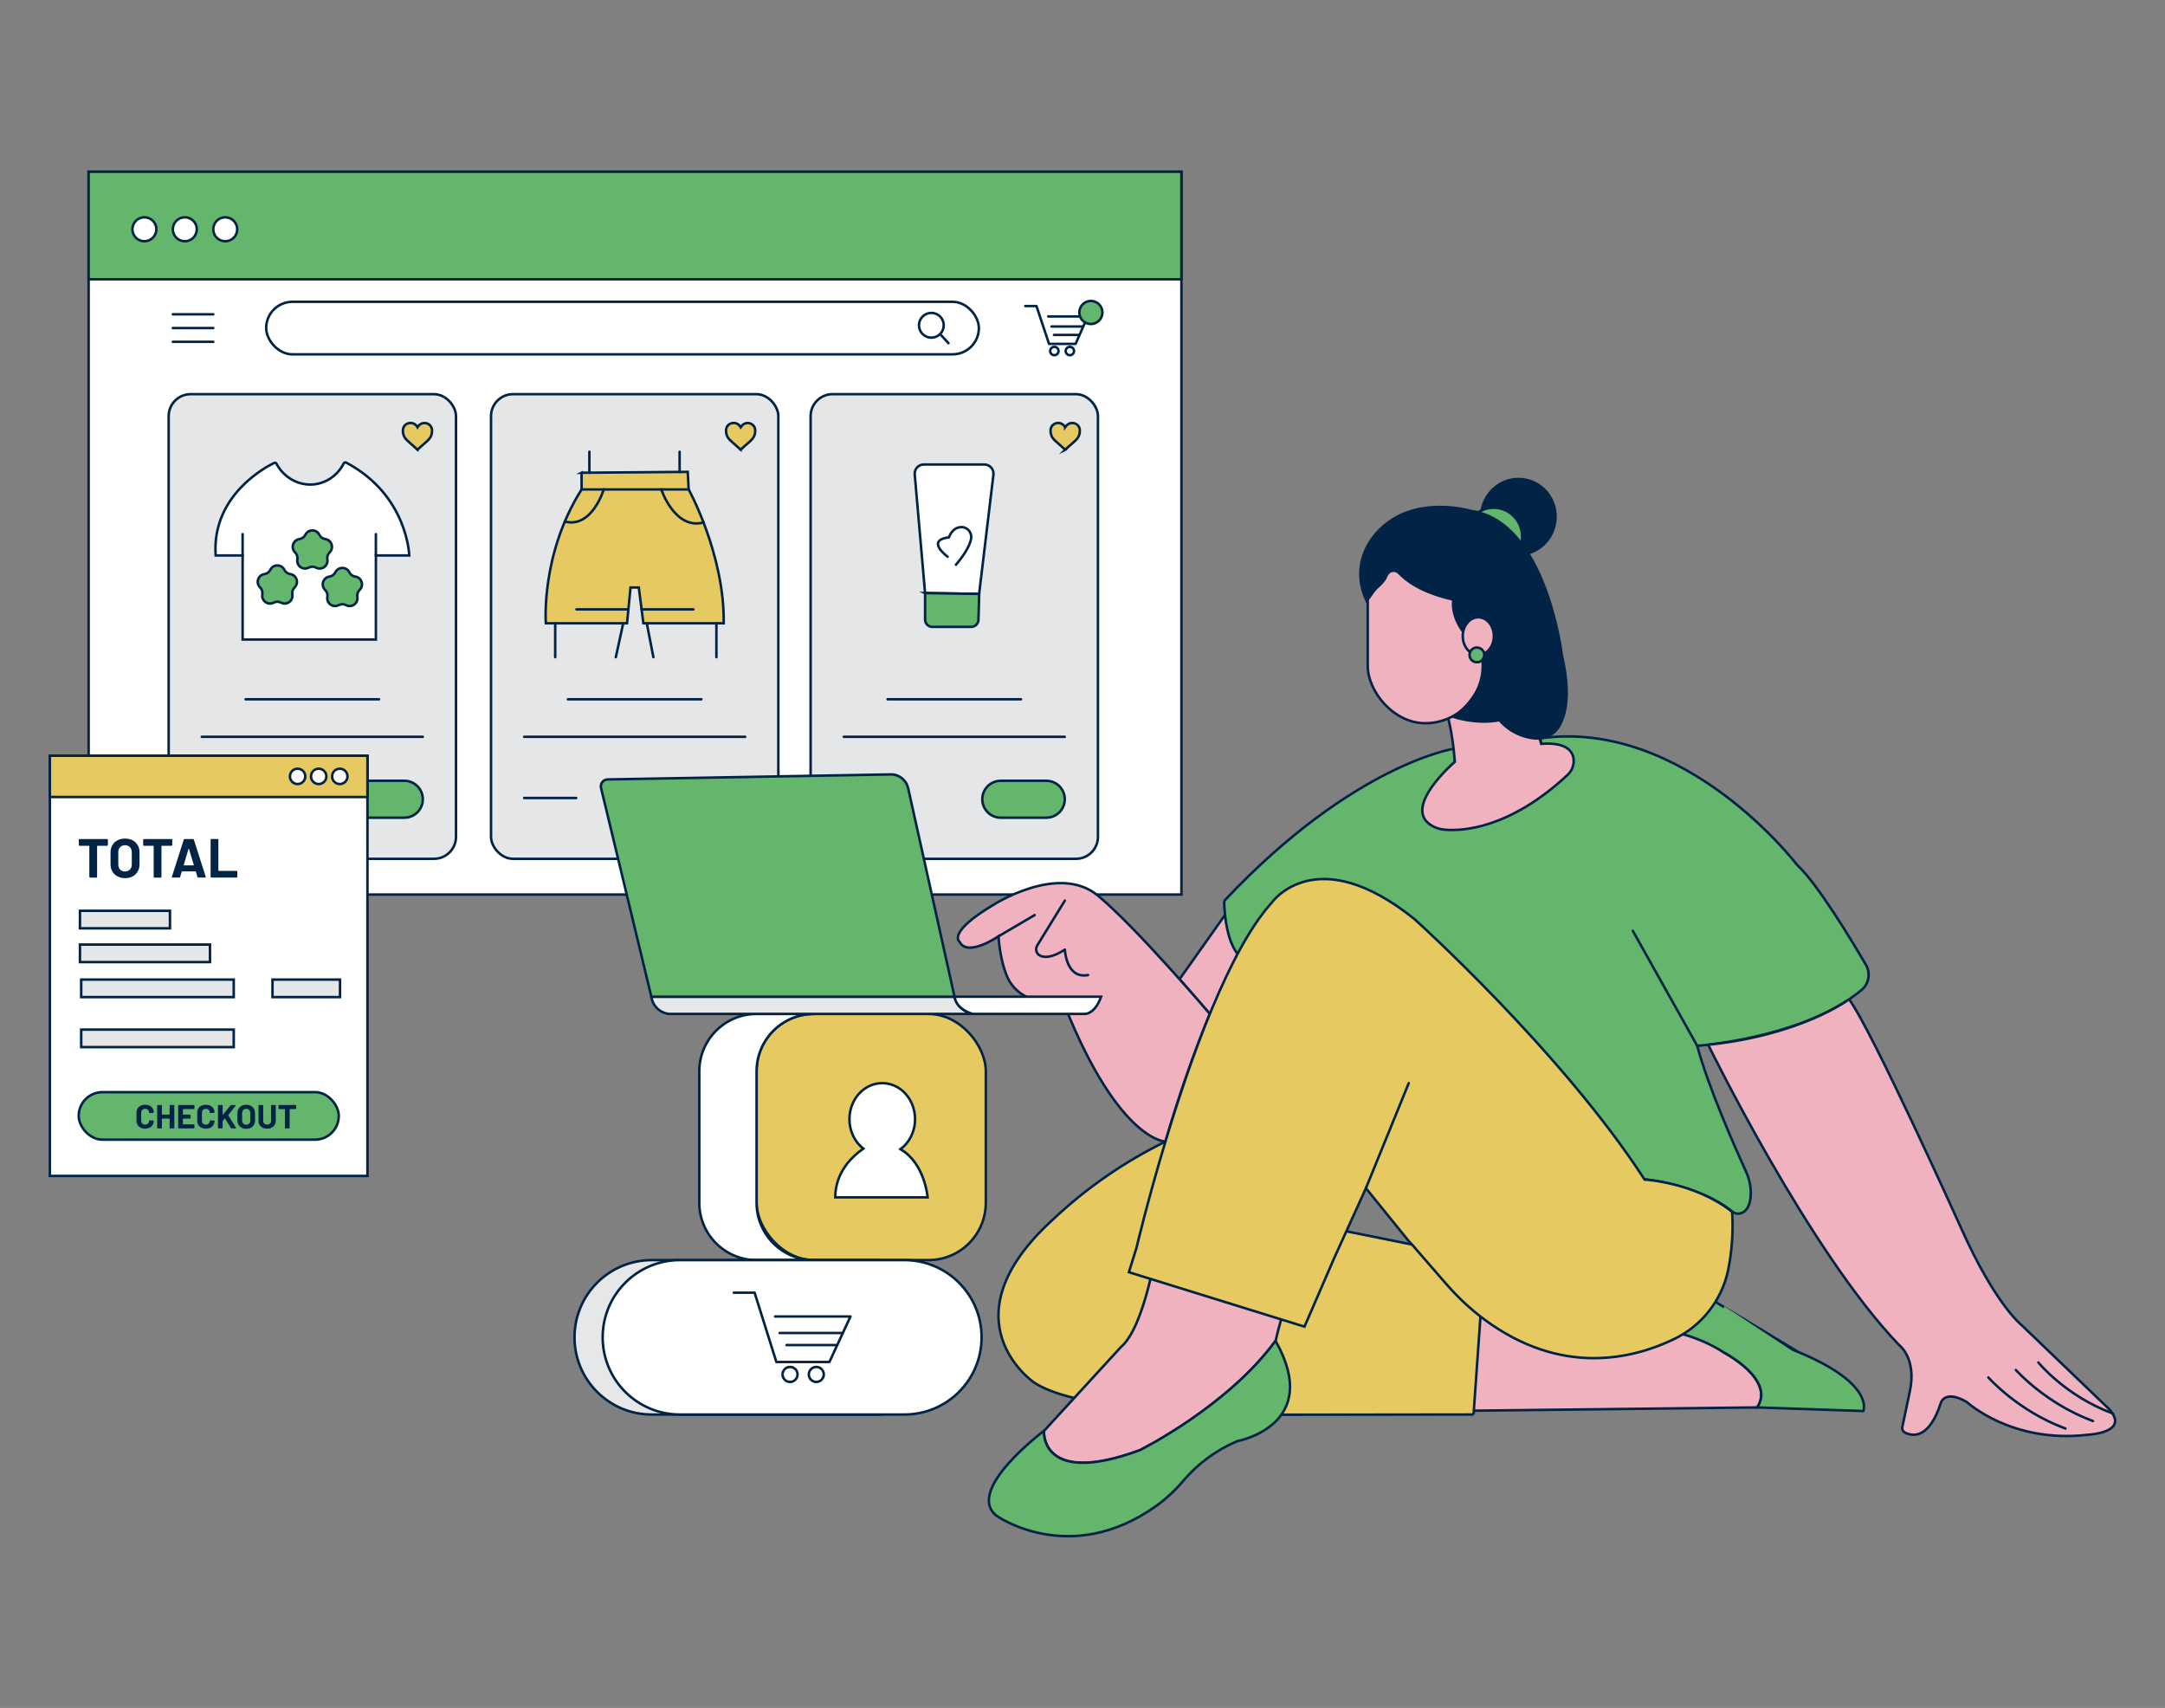 <?xml version="1.0" encoding="UTF-8"?>
<svg xmlns="http://www.w3.org/2000/svg" id="a" width="865.76" height="682.89" viewBox="0 0 865.76 682.89">
  <rect x="0" y="0" width="865.76" height="682.89" fill="#808080" stroke="none"/>
  <path d="M591.77,516.99s-10.45,2.43-7.9,36.43c0,0-5.95,12.05,3.73,10.64l115.05-1.33s8.59-9.49-13.57-22.15c0,0-14.17-11.4-42.49-10.24,0,0-13.87-1.2-17.27-7.82l-37.55-5.53Z" fill="#f1b2c0" stroke="#002346" stroke-miterlimit="10"></path>
  <path d="M647.16,496.76c-1.99-1.26-4.58-1.04-6.33,.53-6.09,5.42-18.44,18-11.51,25.23,0,0,3.11,6.91,17.27,7.82,0,0,23.6-1.79,42.49,10.24,0,0,21.24,11,13.57,22.15l42.48,1.44s4.72-10.84-26-23.59c.04,0-54.89-33.03-71.97-43.82Z" fill="#63b66b" stroke="#002346" stroke-miterlimit="10"></path>
  <path d="M589.26,565.56l-85.32,.11,6.5-79,56.37,11.37,26.8,5.75-4.35,61.77Z" fill="#e6c960" stroke="#002346" stroke-miterlimit="10"></path>
  <path d="M489.83,365.87l-18.14,25.65,12.1,13.88,12-24.06s-4.09-4.7-5.96-15.47Z" fill="#f1b2c0" stroke="#002346" stroke-miterlimit="10"></path>
  <path d="M429.56,558.96l36.5-15.93,14.35-59.65-14.35-26.94c-16.61,8.14-31.89,18.74-45.33,31.45-43.54,39.94-7.31,64.81-7.31,64.81,3.74,2.55,9.39,4.61,16.14,6.26" fill="#e6c960" stroke="#002346" stroke-miterlimit="10"></path>
  <rect x="35.44" y="68.67" width="437" height="289" fill="#fff" stroke="#002346" stroke-miterlimit="10"></rect>
  <rect x="35.44" y="68.67" width="437" height="43" fill="#63b66b" stroke="#002346" stroke-miterlimit="10"></rect>
  <rect x="324.16" y="157.6" width="114.9" height="185.78" rx="8.79" ry="8.79" fill="#e5e6e7" stroke="#002346" stroke-miterlimit="10"></rect>
  <rect x="196.35" y="157.6" width="114.9" height="185.78" rx="8.79" ry="8.79" fill="#e5e6e7" stroke="#002346" stroke-miterlimit="10"></rect>
  <rect x="67.45" y="157.6" width="114.9" height="185.78" rx="8.79" ry="8.79" fill="#e5e6e7" stroke="#002346" stroke-miterlimit="10"></rect>
  <rect x="302.55" y="405.4" width="91.66" height="98.42" rx="22.91" ry="22.91" fill="#e6c960" stroke="#002346" stroke-miterlimit="10"></rect>
  <path d="M325.47,503.83h-22.92c-12.65,0-22.91-10.27-22.91-22.92v-52.59c0-12.65,10.26-22.91,22.91-22.92h22.92c-12.66,0-22.92,10.26-22.92,22.92h0v52.59c0,12.66,10.26,22.92,22.92,22.92h0Z" fill="#fff" stroke="#002346" stroke-miterlimit="10"></path>
  <path d="M260.61,503.83h89.79c17.05,0,30.87,13.82,30.87,30.87h0c0,17.05-13.82,30.87-30.87,30.87h-89.79c-17.05,0-30.87-13.82-30.87-30.87h0c0-17.05,13.82-30.87,30.87-30.87Z" fill="#e6e7e8" stroke="#002346" stroke-miterlimit="10"></path>
  <path d="M718.65,345.83c7.94,7.26,21.42,29.52,27.51,39.94,1.97,3.37,1.19,7.68-1.83,10.15-23.5,19.32-65.63,22.23-65.63,22.23,4.3,16.29,15.54,41.59,19.51,50.3,1.29,2.78,1.95,5.82,1.91,8.89-.1,5-1.91,6.92-3.57,7.63-1.28,.54-2.75,.32-3.83-.55-13.23-10.72-35-12.9-35-12.9l-161-88.38c-6.41-4.66-7.11-19.2-7.19-22.32,0-.37,.13-.73,.39-1,51.53-54.6,91.91-60.56,91.91-60.56v5.33l13.82,6,20.68-13.18-.39-2.21c58-8.03,102.71,50.63,102.71,50.63Z" fill="#63b66b" stroke="#002346" stroke-miterlimit="10"></path>
  <path d="M683.08,417.72s40.32,82.62,76.37,120.08c0,0,7.11,5.22,4.27,18.5l-3,14.25c-.19,.92,.26,1.86,1.11,2.28,2.87,1.42,9.53,2.73,14.25-11.79,0,0,1.42-5.69,10.43-.47,0,0,18,16.68,48.38,13.09,0,0,17.07-.76,8.54-10.24l-35.1-33.68s-10.43-8.06-24.19-38.89c0,0-35.86-79.64-44.73-91.28-.03,0-18.88,14.26-56.33,18.15Z" fill="#f1b2c0" stroke="#002346" stroke-miterlimit="10"></path>
  <path d="M466.06,456.44s-18.47-.15-40.1-53.85l-12.09-2.84c-4.94-1.16-9.08-4.56-11.09-9.23-1.56-3.62-2.94-8.79-3.51-16.15,0,0-12.39,8.49-15.52,2.23,0,0-5.36-3.58,13.42-14.76,0,0,26.09-16.87,41.88-3.74s44.73,47.29,44.73,47.29c-6.79,16.7-12.71,33.73-17.73,51.04Z" fill="#f1b2c0" stroke="#002346" stroke-miterlimit="10"></path>
  <path d="M578.51,284.94s2.29,6.87,3.27,19.64c0,0-22.3,19.03-8.52,25.92,1.45,.73,3.05,1.12,4.67,1.25,6.47,.54,25.52-.15,48.87-21.87,1.85-1.67,2.76-4.14,2.44-6.61-.49-3.17-3.19-6.57-12.92-5.86l-7-22.94-14.32-14.23-3.84,1.61-12.65,23.09Z" fill="#f1b2c0" stroke="#002346" stroke-miterlimit="10"></path>
  <path d="M517.33,514.53c-4.39,8.23-7.21,21.57-7.21,21.57-19.21,26.33-54.24,43.72-54.24,43.72-40.05,14.81-38.4-7.68-38.4-7.68l30.71-33.5c9.87-8.23,14.81-42.25,14.81-42.25,35.12-2.16,54.33,18.14,54.33,18.14Z" fill="#f1b2c0" stroke="#002346" stroke-miterlimit="10"></path>
  <path d="M494.75,576.23c-8.29,3.51-15.65,8.91-21.5,15.76-3.21,3.82-6.87,7.23-10.92,10.15-34.64,24.67-63.84,3.9-63.84,3.9-12.83-10.18,18.94-33.9,18.94-33.9,0,0-1.65,22.49,38.4,7.68,0,0,35-17.39,54.24-43.72,19.16,33.81-15.32,40.13-15.32,40.13Z" fill="#63b66b" stroke="#002346" stroke-miterlimit="10"></path>
  <path d="M271.87,503.83h89.79c17.05,0,30.87,13.82,30.87,30.87h0c0,17.05-13.82,30.87-30.87,30.87h-89.79c-17.05,0-30.87-13.82-30.87-30.87h0c0-17.05,13.82-30.87,30.87-30.87Z" fill="#fff" stroke="#002346" stroke-miterlimit="10"></path>
  <path d="M260.46,398.51c.49,3.62,3.37,6.46,7,6.88h121.4s-5.91-1.17-7.17-6.88h-121.23Z" fill="#e6e7e8" stroke="#002346" stroke-miterlimit="10"></path>
  <path d="M440.33,398.51h-58.6s.15,4.72,7.17,6.88h44.55s4.13,.68,6.88-6.88Z" fill="#fff" stroke="#002346" stroke-miterlimit="10"></path>
  <g>
    <circle cx="57.74" cy="91.67" r="4.79" fill="#fff" stroke="#002346" stroke-miterlimit="10"></circle>
    <circle cx="73.91" cy="91.67" r="4.79" fill="#fff" stroke="#002346" stroke-miterlimit="10"></circle>
    <circle cx="90.07" cy="91.67" r="4.79" fill="#fff" stroke="#002346" stroke-miterlimit="10"></circle>
  </g>
  <path d="M296.2,179.82c-.21-.2-.42-.41-.64-.6l-2.08-1.84c-.55-.48-1.11-1-1.62-1.48-.4-.39-.73-.84-1-1.33-.22-.44-.38-.91-.45-1.4-.06-.39-.08-.79-.06-1.18,.03-1.23,.83-2.31,2-2.7,1.15-.42,2.44-.11,3.28,.78,.22,.21,.4,.45,.56,.71v0c.31-.5,.73-.93,1.24-1.23,1.21-.7,2.75-.51,3.74,.48,.44,.45,.72,1.03,.8,1.65,.04,.33,.04,.67,0,1-.02,.4-.08,.8-.2,1.19-.17,.56-.46,1.09-.84,1.54-.39,.47-.82,.91-1.29,1.31-.69,.61-1.38,1.2-2.07,1.82-.47,.41-.93,.84-1.4,1.27l.03,.02Z" fill="#e6c960" stroke="#002346" stroke-miterlimit="10"></path>
  <path d="M166.97,179.82l-.64-.6-2.09-1.84c-.55-.48-1.1-1-1.61-1.48-.4-.39-.74-.84-1-1.33-.23-.44-.37-.91-.44-1.4-.06-.39-.08-.79-.07-1.18,.04-1.23,.83-2.31,2-2.7,1.15-.42,2.45-.11,3.29,.78,.21,.21,.4,.45,.55,.71v0c.3-.51,.73-.93,1.24-1.23,1.21-.71,2.74-.51,3.73,.48,.44,.45,.72,1.03,.81,1.65,.04,.33,.04,.67,0,1-.02,.4-.09,.8-.2,1.19-.17,.56-.46,1.09-.84,1.54-.39,.47-.83,.91-1.29,1.31-.69,.61-1.39,1.2-2.08,1.82-.47,.41-.93,.84-1.39,1.27l.03,.02Z" fill="#e6c960" stroke="#002346" stroke-miterlimit="10"></path>
  <path d="M425.96,179.82c-.21-.2-.42-.41-.64-.6l-2.08-1.84c-.55-.48-1.11-1-1.62-1.48-.4-.39-.73-.84-1-1.33-.23-.44-.37-.91-.44-1.4-.06-.39-.09-.79-.07-1.18,.03-1.23,.83-2.31,2-2.7,1.15-.42,2.44-.11,3.28,.78,.22,.21,.4,.45,.56,.71v.05l.05-.06c.3-.51,.73-.93,1.24-1.23,1.21-.7,2.74-.51,3.73,.48,.44,.45,.72,1.03,.81,1.65,.04,.33,.04,.67,0,1-.03,.4-.09,.8-.2,1.19-.18,.56-.46,1.09-.84,1.54-.4,.47-.83,.91-1.29,1.31-.69,.61-1.39,1.2-2.08,1.82-.47,.41-.93,.84-1.39,1.27l-.02,.02Z" fill="#e6c960" stroke="#002346" stroke-miterlimit="10"></path>
  <path d="M143.48,312.18h18.22c4.08,0,7.38,3.3,7.38,7.38h0c0,4.08-3.3,7.38-7.38,7.38h-18.22c-4.08,0-7.38-3.3-7.38-7.38h0c0-4.08,3.3-7.38,7.38-7.38Z" fill="#63b66b" stroke="#002346" stroke-miterlimit="10"></path>
  <rect x="546.94" y="213.17" width="46" height="76" rx="23" ry="23" fill="#f1b2c0" stroke="#002346" stroke-miterlimit="10"></rect>
  <g>
    <ellipse cx="607.17" cy="206.65" rx="15.13" ry="14.87" transform="translate(319.63 779.95) rotate(-82.16)" fill="#002346" stroke="#002346" stroke-miterlimit="10"></ellipse>
    <ellipse cx="597.25" cy="214.62" rx="11.63" ry="11.44" transform="translate(303.17 777.02) rotate(-82.16)" fill="#63b66b" stroke="#002346" stroke-miterlimit="10"></ellipse>
    <path d="M559.48,229.14c2.82,3,9.1,7.84,21.71,10.59,0,0-1.74,8.09,7.28,16.67,2.62,2.49,4.33,5.85,4.63,9.5,.49,5.78-2.67,13.77-11.67,20.77,0,0,8.85,3.08,18.23,1.27,0,0,4.83,6.49,14.18,7.3,3.85,.33,7.67-1.54,9.65-4.92,2.64-4.5,4.65-12.94,1.06-28.37,0,0-6.33-53.51-36.21-57.62,0,0-13.47-4.08-26.09,.69-12.72,4.8-23.24,19.15-15.74,35.25l1.9-2.59c2.11-3.4,4.65-4.07,6.03-7.51,.14-.34,.34-.67,.58-.94h0c1.21-1.35,3.22-1.4,4.45-.09Z" fill="#002346" stroke="#002346" stroke-miterlimit="10"></path>
  </g>
  <line x1="678.7" y1="418.15" x2="652.94" y2="372.17" fill="none" stroke="#002346" stroke-linecap="round" stroke-linejoin="round"></line>
  <path d="M795.12,550.76s11.82,13.41,30.82,20.41" fill="none" stroke="#002346" stroke-linecap="round" stroke-linejoin="round"></path>
  <path d="M806.12,547.76s11.82,13.41,30.82,20.41" fill="none" stroke="#002346" stroke-linecap="round" stroke-linejoin="round"></path>
  <path d="M815.12,544.76s10.82,13.41,29.82,20.41" fill="none" stroke="#002346" stroke-linecap="round" stroke-linejoin="round"></path>
  <path d="M566.79,500.08c-1.14-1.39-2.33-2.73-3.57-4l-17-21-12.72,28-11.85,27.35-70.21-21.76,3.06-9.88c.16-.67,4.47-18.87,11.52-42.26,10-33.27,25.59-77,42.63-95.74,0,0,17.72-24.92,57,6.71,0,0,58.92,53,92,104.13,0,0,20.08,1.07,35,12.89,.51,7.92-.05,15.88-1.65,23.65-2.63,11.95-10.63,22.02-21.67,27.29-16.2,7.8-44.88,15.02-75.79-7.92-5.69-4.22-10.83-9.13-15.47-14.48l-11.28-12.98Z" fill="#e6c960" stroke="#002346" stroke-miterlimit="10"></path>
  <line x1="399.28" y1="374.38" x2="413.74" y2="365.87" fill="none" stroke="#002346" stroke-linecap="round" stroke-linejoin="round"></line>
  <path d="M425.82,360.1l-11.03,17.9c-.88,1.43-.4,3.35,1.11,4.09,1.74,.86,4.78,.92,9.93-2.4,0,0,.46,11.85,9.29,10.16" fill="none" stroke="#002346" stroke-linecap="round" stroke-linejoin="round"></path>
  <path d="M334.02,478.74h36.93s-1.06-13.58-10.86-19.26c3.51-2.59,5.83-6.99,5.83-11.99,0-7.96-5.87-14.42-13.12-14.42s-13.12,6.45-13.12,14.42c0,4.86,2.2,9.15,5.55,11.77-4.23,2.93-11.22,9.3-11.22,19.48Z" fill="#fff" stroke="#002346" stroke-miterlimit="10"></path>
  <g>
    <polyline points="293.43 516.86 301.76 516.86 310.46 544.56 331.67 544.56 340.1 526.37 309.93 526.37" fill="none" stroke="#002346" stroke-linecap="round" stroke-linejoin="round"></polyline>
    <line x1="311.74" y1="532.98" x2="337.04" y2="532.98" fill="none" stroke="#002346" stroke-linecap="round" stroke-linejoin="round"></line>
    <line x1="314.52" y1="537.8" x2="334.18" y2="537.8" fill="none" stroke="#002346" stroke-linecap="round" stroke-linejoin="round"></line>
    <g>
      <circle cx="315.93" cy="549.54" r="3" fill="none" stroke="#002346" stroke-linecap="round" stroke-linejoin="round"></circle>
      <circle cx="326.43" cy="549.54" r="3" fill="none" stroke="#002346" stroke-linecap="round" stroke-linejoin="round"></circle>
    </g>
  </g>
  <rect x="106.44" y="120.67" width="285" height="21" rx="10.5" ry="10.5" fill="none" stroke="#002346" stroke-miterlimit="10"></rect>
  <g>
    <circle cx="372.44" cy="130.06" r="4.95" fill="#fff" stroke="#002346" stroke-miterlimit="10"></circle>
    <line x1="375.94" y1="133.56" x2="379.29" y2="137.23" fill="none" stroke="#002346" stroke-linecap="round" stroke-linejoin="round"></line>
  </g>
  <g>
    <line x1="69.12" y1="125.67" x2="85.28" y2="125.67" fill="none" stroke="#002346" stroke-linecap="round" stroke-linejoin="round"></line>
    <line x1="69.12" y1="136.67" x2="85.28" y2="136.67" fill="none" stroke="#002346" stroke-linecap="round" stroke-linejoin="round"></line>
    <line x1="69.12" y1="131.17" x2="85.28" y2="131.17" fill="none" stroke="#002346" stroke-linecap="round" stroke-linejoin="round"></line>
  </g>
  <g>
    <path d="M421.62,142.02c-.92,0-1.67-.75-1.67-1.67s.75-1.67,1.67-1.67,1.67,.75,1.67,1.67-.75,1.67-1.67,1.67Z" fill="none" stroke="#002346" stroke-linecap="round" stroke-linejoin="round"></path>
    <path d="M427.83,142.02c-.92,0-1.67-.75-1.67-1.67s.75-1.67,1.67-1.67,1.67,.75,1.67,1.67-.75,1.67-1.67,1.67Z" fill="none" stroke="#002346" stroke-linecap="round" stroke-linejoin="round"></path>
    <polyline points="410 122.37 414.47 122.37 419.49 137.49 430.12 137.49 434.94 126.53 419.16 126.53" fill="none" stroke="#002346" stroke-linecap="round" stroke-linejoin="round"></polyline>
    <line x1="420.49" y1="130.55" x2="433.12" y2="130.55" fill="none" stroke="#002346" stroke-linecap="round" stroke-linejoin="round"></line>
    <line x1="421.49" y1="133.91" x2="431.62" y2="133.91" fill="none" stroke="#002346" stroke-linecap="round" stroke-linejoin="round"></line>
    <circle cx="436.23" cy="124.94" r="4.62" fill="#63b66b" stroke="#002346" stroke-miterlimit="10"></circle>
  </g>
  <g>
    <path d="M109.63,185.1c-3.91,1.9-25.02,13.3-23.39,36.98h10.79v33.62h53.29v-33.62h13.34s-.62-24.09-25.23-37.12c-.35-.19-.79-.04-.97,.32-2.36,4.67-6.85,7.87-11.93,8.39-6.05,.62-12.01-2.66-14.98-8.26-.18-.34-.58-.48-.92-.32Z" fill="#fff" stroke="#002346" stroke-miterlimit="10"></path>
    <path d="M127.71,213.83h0c.46,.92,1.34,1.56,2.36,1.71h0c2.57,.37,3.59,3.53,1.73,5.34h0c-.74,.72-1.07,1.75-.9,2.77h0c.44,2.56-2.24,4.51-4.54,3.3h0c-.91-.48-2-.48-2.91,0h0c-2.3,1.21-4.98-.74-4.54-3.3h0c.17-1.02-.16-2.05-.9-2.77h0c-1.86-1.81-.83-4.96,1.73-5.34h0c1.02-.15,1.9-.79,2.36-1.71h0c1.15-2.33,4.46-2.33,5.61,0Z" fill="#63b66b" stroke="#002346" stroke-miterlimit="10"></path>
    <path d="M113.71,227.83h0c.46,.92,1.34,1.56,2.36,1.71h0c2.57,.37,3.59,3.53,1.73,5.34h0c-.74,.72-1.07,1.75-.9,2.77h0c.44,2.56-2.24,4.51-4.54,3.3h0c-.91-.48-2-.48-2.91,0h0c-2.3,1.21-4.98-.74-4.54-3.3h0c.17-1.02-.16-2.05-.9-2.77h0c-1.86-1.81-.83-4.96,1.73-5.34h0c1.02-.15,1.9-.79,2.36-1.71h0c1.15-2.33,4.46-2.33,5.61,0Z" fill="#63b66b" stroke="#002346" stroke-miterlimit="10"></path>
    <path d="M139.71,228.83h0c.46,.92,1.34,1.56,2.36,1.71h0c2.57,.37,3.59,3.53,1.73,5.34h0c-.74,.72-1.07,1.75-.9,2.77h0c.44,2.56-2.24,4.51-4.54,3.3h0c-.91-.48-2-.48-2.91,0h0c-2.3,1.21-4.98-.74-4.54-3.3h0c.17-1.02-.16-2.05-.9-2.77h0c-1.86-1.81-.83-4.96,1.73-5.34h0c1.02-.15,1.9-.79,2.36-1.71h0c1.15-2.33,4.46-2.33,5.61,0Z" fill="#63b66b" stroke="#002346" stroke-miterlimit="10"></path>
  </g>
  <line x1="97.02" y1="222.08" x2="97.02" y2="213.57" fill="none" stroke="#002346" stroke-linecap="round" stroke-linejoin="round"></line>
  <line x1="150.31" y1="222.08" x2="150.31" y2="213.57" fill="none" stroke="#002346" stroke-linecap="round" stroke-linejoin="round"></line>
  <g>
    <line x1="98.21" y1="279.6" x2="151.58" y2="279.6" fill="none" stroke="#002346" stroke-linecap="round" stroke-linejoin="round"></line>
    <line x1="80.71" y1="294.6" x2="169.08" y2="294.6" fill="none" stroke="#002346" stroke-linecap="round" stroke-linejoin="round"></line>
    <line x1="80.71" y1="319.06" x2="101.51" y2="319.06" fill="none" stroke="#002346" stroke-linecap="round" stroke-linejoin="round"></line>
  </g>
  <g>
    <path d="M400.19,312.18h18.22c4.08,0,7.38,3.3,7.38,7.38h0c0,4.08-3.3,7.38-7.38,7.38h-18.22c-4.08,0-7.38-3.3-7.38-7.38h0c0-4.08,3.3-7.38,7.38-7.38Z" fill="#63b66b" stroke="#002346" stroke-miterlimit="10"></path>
    <g>
      <line x1="354.92" y1="279.6" x2="408.29" y2="279.6" fill="none" stroke="#002346" stroke-linecap="round" stroke-linejoin="round"></line>
      <line x1="337.42" y1="294.6" x2="425.79" y2="294.6" fill="none" stroke="#002346" stroke-linecap="round" stroke-linejoin="round"></line>
      <line x1="337.42" y1="319.06" x2="358.22" y2="319.06" fill="none" stroke="#002346" stroke-linecap="round" stroke-linejoin="round"></line>
    </g>
  </g>
  <g>
    <line x1="227.11" y1="279.6" x2="280.48" y2="279.6" fill="none" stroke="#002346" stroke-linecap="round" stroke-linejoin="round"></line>
    <line x1="209.61" y1="294.6" x2="297.98" y2="294.6" fill="none" stroke="#002346" stroke-linecap="round" stroke-linejoin="round"></line>
    <line x1="209.61" y1="319.06" x2="230.41" y2="319.06" fill="none" stroke="#002346" stroke-linecap="round" stroke-linejoin="round"></line>
  </g>
  <g>
    <path d="M232.57,189.02l42.45-.35,.37,7.02s14.39,26.06,14.01,53.52h-32.12l-1.84-14.31h-3.3l-1.4,14.31h-32.46s-2.16-27.5,14.29-53.52v-6.67Z" fill="#e6c960" stroke="#002346" stroke-miterlimit="10"></path>
    <line x1="232.57" y1="195.69" x2="275.39" y2="195.69" fill="none" stroke="#002346" stroke-linecap="round" stroke-linejoin="round"></line>
    <path d="M241.44,195.67s-4.72,15.71-15.57,12.85" fill="none" stroke="#002346" stroke-linecap="round" stroke-linejoin="round"></path>
    <path d="M264.44,195.67s5.4,16.39,16.99,13.2" fill="none" stroke="#002346" stroke-linecap="round" stroke-linejoin="round"></path>
    <line x1="235.69" y1="189.02" x2="235.69" y2="180.63" fill="none" stroke="#002346" stroke-linecap="round" stroke-linejoin="round"></line>
    <line x1="271.77" y1="188.7" x2="271.77" y2="180.63" fill="none" stroke="#002346" stroke-linecap="round" stroke-linejoin="round"></line>
    <line x1="222.02" y1="249.21" x2="222.02" y2="262.76" fill="none" stroke="#002346" stroke-linecap="round" stroke-linejoin="round"></line>
    <line x1="249.22" y1="249.21" x2="246.26" y2="262.76" fill="none" stroke="#002346" stroke-linecap="round" stroke-linejoin="round"></line>
    <line x1="261.28" y1="262.76" x2="258.66" y2="249.28" fill="none" stroke="#002346" stroke-linecap="round" stroke-linejoin="round"></line>
    <line x1="286.48" y1="249.21" x2="286.48" y2="262.76" fill="none" stroke="#002346" stroke-linecap="round" stroke-linejoin="round"></line>
    <line x1="251.29" y1="243.65" x2="230.53" y2="243.65" fill="none" stroke="#002346" stroke-linecap="round" stroke-linejoin="round"></line>
    <line x1="277.29" y1="243.65" x2="256.53" y2="243.65" fill="none" stroke="#002346" stroke-linecap="round" stroke-linejoin="round"></line>
  </g>
  <g>
    <path d="M369.93,237.14l-4.14-47.44c-.19-2.14,1.5-3.98,3.64-3.98h24.2c2.19,0,3.89,1.92,3.63,4.09l-5.72,47.65-21.63-.33Z" fill="#fff" stroke="#002346" stroke-miterlimit="10"></path>
    <path d="M369.93,237.14v10.58c0,1.62,1.31,2.93,2.93,2.93h15.5c1.59,0,2.88-1.26,2.92-2.85l.28-10.33-21.63-.33Z" fill="#63b66b" stroke="#002346" stroke-miterlimit="10"></path>
    <path d="M378.93,222.57s-9.01-6.54,.55-7.72c0,0,1.23-4.05,4.97-4.1,2.55-.03,4.39,2.36,3.85,4.85-.49,2.23-2.05,5.52-6.03,10.21" fill="none" stroke="#002346" stroke-linecap="round" stroke-linejoin="round"></path>
  </g>
  <path d="M381.7,398.51h-121.24l-20.06-83.24c-.46-1.48,.36-3.05,1.84-3.51,.21-.07,.43-.11,.64-.12l112.89-2c3.5-.24,6.64,2.12,7.4,5.54l18.53,83.33Z" fill="#63b66b" stroke="#002346" stroke-miterlimit="10"></path>
  <g>
    <rect x="19.94" y="302.17" width="127" height="168" fill="#fff" stroke="#002346" stroke-miterlimit="10"></rect>
    <rect x="19.94" y="302.17" width="127" height="16.5" fill="#e6c960" stroke="#002346" stroke-miterlimit="10"></rect>
    <g>
      <circle cx="119.01" cy="310.42" r="3.07" fill="#fff" stroke="#002346" stroke-miterlimit="10"></circle>
      <circle cx="127.44" cy="310.42" r="3.07" fill="#fff" stroke="#002346" stroke-miterlimit="10"></circle>
      <circle cx="135.88" cy="310.42" r="3.07" fill="#fff" stroke="#002346" stroke-miterlimit="10"></circle>
    </g>
    <g>
      <g>
        <path d="M43.07,335.55c.05,.05,.08,.12,.08,.19v2.16c0,.07-.03,.14-.08,.19-.05,.05-.11,.08-.19,.08h-3.94c-.07,0-.11,.04-.11,.11v12.34c0,.07-.03,.14-.08,.19-.05,.05-.11,.08-.19,.08h-2.57c-.07,0-.14-.03-.19-.08-.05-.05-.08-.11-.08-.19v-12.34c0-.07-.04-.11-.11-.11h-3.83c-.07,0-.14-.03-.19-.08-.05-.05-.08-.11-.08-.19v-2.16c0-.07,.03-.13,.08-.19,.05-.05,.11-.08,.19-.08h11.09c.07,0,.14,.03,.19,.08Z" fill="#002346"></path>
        <path d="M46.97,350.41c-.87-.47-1.55-1.12-2.04-1.97-.48-.84-.73-1.81-.73-2.92v-4.71c0-1.08,.24-2.05,.73-2.88,.48-.84,1.16-1.49,2.04-1.95,.87-.46,1.88-.69,3.02-.69s2.17,.23,3.05,.69c.87,.46,1.55,1.11,2.03,1.95,.48,.84,.73,1.8,.73,2.88v4.71c0,1.1-.24,2.08-.73,2.93-.48,.85-1.16,1.51-2.03,1.97-.87,.46-1.89,.69-3.05,.69s-2.15-.24-3.02-.71Zm4.98-2.73c.5-.51,.75-1.2,.75-2.05v-4.84c0-.85-.25-1.54-.74-2.06-.49-.52-1.15-.78-1.97-.78s-1.46,.26-1.95,.78c-.49,.52-.74,1.21-.74,2.06v4.84c0,.85,.25,1.53,.74,2.05,.49,.51,1.14,.77,1.95,.77s1.46-.26,1.96-.77Z" fill="#002346"></path>
        <path d="M68.81,335.55c.05,.05,.08,.12,.08,.19v2.16c0,.07-.03,.14-.08,.19-.05,.05-.11,.08-.19,.08h-3.94c-.07,0-.11,.04-.11,.11v12.34c0,.07-.03,.14-.08,.19-.05,.05-.11,.08-.19,.08h-2.57c-.07,0-.14-.03-.19-.08-.05-.05-.08-.11-.08-.19v-12.34c0-.07-.04-.11-.11-.11h-3.83c-.07,0-.14-.03-.19-.08-.05-.05-.08-.11-.08-.19v-2.16c0-.07,.03-.13,.08-.19,.05-.05,.11-.08,.19-.08h11.09c.07,0,.14,.03,.19,.08Z" fill="#002346"></path>
        <path d="M78.97,350.65l-.66-2.16c-.03-.06-.07-.09-.11-.09h-5.41s-.08,.03-.11,.09l-.64,2.16c-.04,.15-.14,.22-.29,.22h-2.79c-.09,0-.15-.03-.2-.08-.04-.05-.05-.13-.02-.23l4.75-14.87c.04-.15,.14-.22,.29-.22h3.45c.15,0,.24,.07,.29,.22l4.75,14.87s.02,.07,.02,.11c0,.13-.08,.2-.24,.2h-2.79c-.15,0-.24-.07-.29-.22Zm-5.41-4.64h3.87c.09,0,.12-.04,.09-.13l-1.98-6.53c-.01-.06-.04-.08-.07-.08-.03,0-.05,.03-.07,.08l-1.94,6.53c-.02,.09,.01,.13,.09,.13Z" fill="#002346"></path>
        <path d="M84.3,350.79c-.05-.05-.08-.11-.08-.19v-14.87c0-.07,.03-.13,.08-.19,.05-.05,.11-.08,.19-.08h2.57c.07,0,.14,.03,.19,.08,.05,.05,.08,.12,.08,.19v12.36c0,.07,.04,.11,.11,.11h7.19c.07,0,.14,.03,.19,.08,.05,.05,.08,.11,.08,.19v2.13c0,.07-.03,.14-.08,.19-.05,.05-.11,.08-.19,.08h-10.14c-.07,0-.14-.03-.19-.08Z" fill="#002346"></path>
      </g>
      <rect x="31.97" y="364.17" width="36" height="7" fill="#e5e6e7" stroke="#002346" stroke-miterlimit="10"></rect>
      <rect x="31.97" y="377.67" width="52" height="7" fill="#e5e6e7" stroke="#002346" stroke-miterlimit="10"></rect>
      <rect x="32.47" y="391.67" width="61" height="7" fill="#e5e6e7" stroke="#002346" stroke-miterlimit="10"></rect>
      <rect x="32.47" y="411.67" width="61" height="7" fill="#e5e6e7" stroke="#002346" stroke-miterlimit="10"></rect>
      <rect x="108.97" y="391.67" width="27" height="7" fill="#e5e6e7" stroke="#002346" stroke-miterlimit="10"></rect>
      <rect x="31.47" y="436.67" width="104" height="19" rx="9.5" ry="9.5" fill="#63b66b" stroke="#002346" stroke-miterlimit="10"></rect>
      <g>
        <path d="M56.21,450.87c-.53-.27-.93-.65-1.21-1.14-.29-.49-.43-1.05-.43-1.7v-3.08c0-.64,.14-1.21,.43-1.7,.28-.49,.69-.87,1.21-1.13s1.13-.4,1.83-.4,1.29,.13,1.81,.38,.93,.62,1.21,1.08,.43,1.01,.43,1.62c0,.08-.05,.13-.16,.15l-1.56,.09h-.03c-.09,0-.13-.05-.13-.15,0-.47-.15-.85-.43-1.13-.29-.28-.67-.43-1.14-.43s-.87,.14-1.15,.43c-.29,.29-.43,.66-.43,1.13v3.22c0,.46,.14,.84,.43,1.12,.29,.29,.67,.43,1.15,.43s.85-.14,1.14-.43c.29-.29,.43-.66,.43-1.12,0-.1,.05-.15,.16-.15l1.56,.07s.08,.01,.11,.04c.03,.03,.05,.06,.05,.09,0,.61-.15,1.16-.43,1.63s-.69,.84-1.21,1.09-1.12,.39-1.81,.39-1.3-.14-1.83-.41Z" fill="#002346"></path>
        <path d="M67.88,441.87s.07-.05,.11-.05h1.56s.08,.02,.11,.05,.05,.07,.05,.11v9.03s-.02,.08-.05,.11-.07,.05-.11,.05h-1.56s-.08-.02-.11-.05-.05-.07-.05-.11v-3.69s-.02-.07-.07-.07h-2.95s-.07,.02-.07,.07v3.69s-.02,.08-.05,.11-.07,.05-.11,.05h-1.56s-.08-.02-.11-.05c-.03-.03-.05-.07-.05-.11v-9.03s.02-.08,.05-.11c.03-.03,.07-.05,.11-.05h1.56s.08,.02,.11,.05,.05,.07,.05,.11v3.59s.02,.07,.07,.07h2.95s.07-.02,.07-.07v-3.59s.02-.08,.05-.11Z" fill="#002346"></path>
        <path d="M77.69,443.39s-.07,.05-.11,.05h-4.38s-.07,.02-.07,.07v2.07s.02,.07,.07,.07h2.87s.08,.02,.11,.05,.05,.07,.05,.11v1.29s-.02,.08-.05,.11-.07,.05-.11,.05h-2.87s-.07,.02-.07,.07v2.16s.02,.07,.07,.07h4.38s.08,.02,.11,.05c.03,.03,.05,.07,.05,.11v1.29s-.02,.08-.05,.11c-.03,.03-.07,.05-.11,.05h-6.17s-.08-.02-.11-.05c-.03-.03-.05-.07-.05-.11v-9.03s.02-.08,.05-.11c.03-.03,.07-.05,.11-.05h6.17s.08,.02,.11,.05c.03,.03,.05,.07,.05,.11v1.29s-.02,.08-.05,.11Z" fill="#002346"></path>
        <path d="M80.5,450.87c-.53-.27-.93-.65-1.21-1.14-.29-.49-.43-1.05-.43-1.7v-3.08c0-.64,.14-1.21,.43-1.7,.28-.49,.69-.87,1.21-1.13s1.13-.4,1.83-.4,1.29,.13,1.81,.38,.93,.62,1.21,1.08,.43,1.01,.43,1.62c0,.08-.05,.13-.16,.15l-1.56,.09h-.03c-.09,0-.13-.05-.13-.15,0-.47-.15-.85-.43-1.13-.29-.28-.67-.43-1.14-.43s-.87,.14-1.15,.43c-.29,.29-.43,.66-.43,1.13v3.22c0,.46,.14,.84,.43,1.12,.29,.29,.67,.43,1.15,.43s.85-.14,1.14-.43c.29-.29,.43-.66,.43-1.12,0-.1,.05-.15,.16-.15l1.56,.07s.08,.01,.11,.04c.03,.03,.05,.06,.05,.09,0,.61-.15,1.16-.43,1.63s-.69,.84-1.21,1.09-1.12,.39-1.81,.39-1.3-.14-1.83-.41Z" fill="#002346"></path>
        <path d="M87.21,451.12s-.05-.07-.05-.11v-9.03s.02-.08,.05-.11c.03-.03,.07-.05,.11-.05h1.56s.08,.02,.11,.05,.05,.07,.05,.11v3.74s0,.04,.03,.05c.02,0,.04,0,.05-.02l3.08-3.83c.05-.06,.12-.09,.2-.09h1.76c.07,0,.12,.02,.13,.06,.02,.04,0,.09-.03,.14l-2.98,3.81s-.03,.07-.01,.09l3.15,5.06c.02,.05,.03,.09,.03,.09,0,.06-.04,.09-.13,.09h-1.76c-.09,0-.15-.04-.19-.11l-2.38-3.84s-.02-.03-.04-.03-.04,0-.05,.03l-.84,1.05s-.03,.06-.03,.08v2.66s-.02,.08-.05,.11-.07,.05-.11,.05h-1.56s-.08-.02-.11-.05Z" fill="#002346"></path>
        <path d="M96.63,450.89c-.53-.28-.94-.68-1.24-1.19-.29-.51-.44-1.1-.44-1.77v-2.86c0-.66,.15-1.24,.44-1.75,.29-.51,.71-.9,1.24-1.18,.53-.28,1.14-.42,1.84-.42s1.32,.14,1.85,.42c.53,.28,.94,.67,1.23,1.18,.29,.51,.44,1.09,.44,1.75v2.86c0,.67-.15,1.26-.44,1.78-.29,.52-.71,.91-1.23,1.2-.53,.28-1.15,.42-1.85,.42s-1.31-.14-1.84-.43Zm3.02-1.66c.3-.31,.45-.73,.45-1.24v-2.94c0-.52-.15-.93-.45-1.25-.3-.32-.7-.47-1.19-.47s-.88,.16-1.18,.47c-.3,.32-.45,.73-.45,1.25v2.94c0,.52,.15,.93,.45,1.24,.3,.31,.69,.47,1.18,.47s.89-.16,1.19-.47Z" fill="#002346"></path>
        <path d="M105.01,450.87c-.52-.27-.93-.64-1.21-1.13-.29-.48-.43-1.04-.43-1.68v-6.09s.02-.08,.05-.11,.07-.05,.11-.05h1.56s.08,.02,.11,.05c.03,.03,.05,.07,.05,.11v6.1c0,.47,.15,.85,.43,1.14s.67,.43,1.14,.43,.85-.14,1.14-.43c.29-.29,.43-.67,.43-1.14v-6.1s.02-.08,.05-.11,.07-.05,.11-.05h1.56s.08,.02,.11,.05,.05,.07,.05,.11v6.09c0,.63-.15,1.19-.43,1.68-.29,.49-.69,.86-1.21,1.13-.52,.27-1.12,.4-1.81,.4s-1.29-.13-1.81-.4Z" fill="#002346"></path>
        <path d="M118.39,441.87s.05,.07,.05,.11v1.31s-.02,.08-.05,.11c-.03,.03-.07,.05-.11,.05h-2.39s-.07,.02-.07,.07v7.49s-.02,.08-.05,.11c-.03,.03-.07,.05-.11,.05h-1.56s-.08-.02-.11-.05c-.03-.03-.05-.07-.05-.11v-7.49s-.02-.07-.07-.07h-2.32s-.08-.02-.11-.05-.05-.07-.05-.11v-1.31s.02-.08,.05-.11,.07-.05,.11-.05h6.73s.08,.02,.11,.05Z" fill="#002346"></path>
      </g>
    </g>
  </g>
  <line x1="546.22" y1="475.08" x2="563.34" y2="433.07" fill="none" stroke="#002346" stroke-linecap="round" stroke-linejoin="round"></line>
  <ellipse cx="591.16" cy="254.33" rx="6.22" ry="7.52" fill="#f1b2c0" stroke="#002346" stroke-miterlimit="10"></ellipse>
  <circle cx="590.6" cy="261.85" r="2.95" fill="#63b66b" stroke="#002346" stroke-miterlimit="10"></circle>
</svg>
